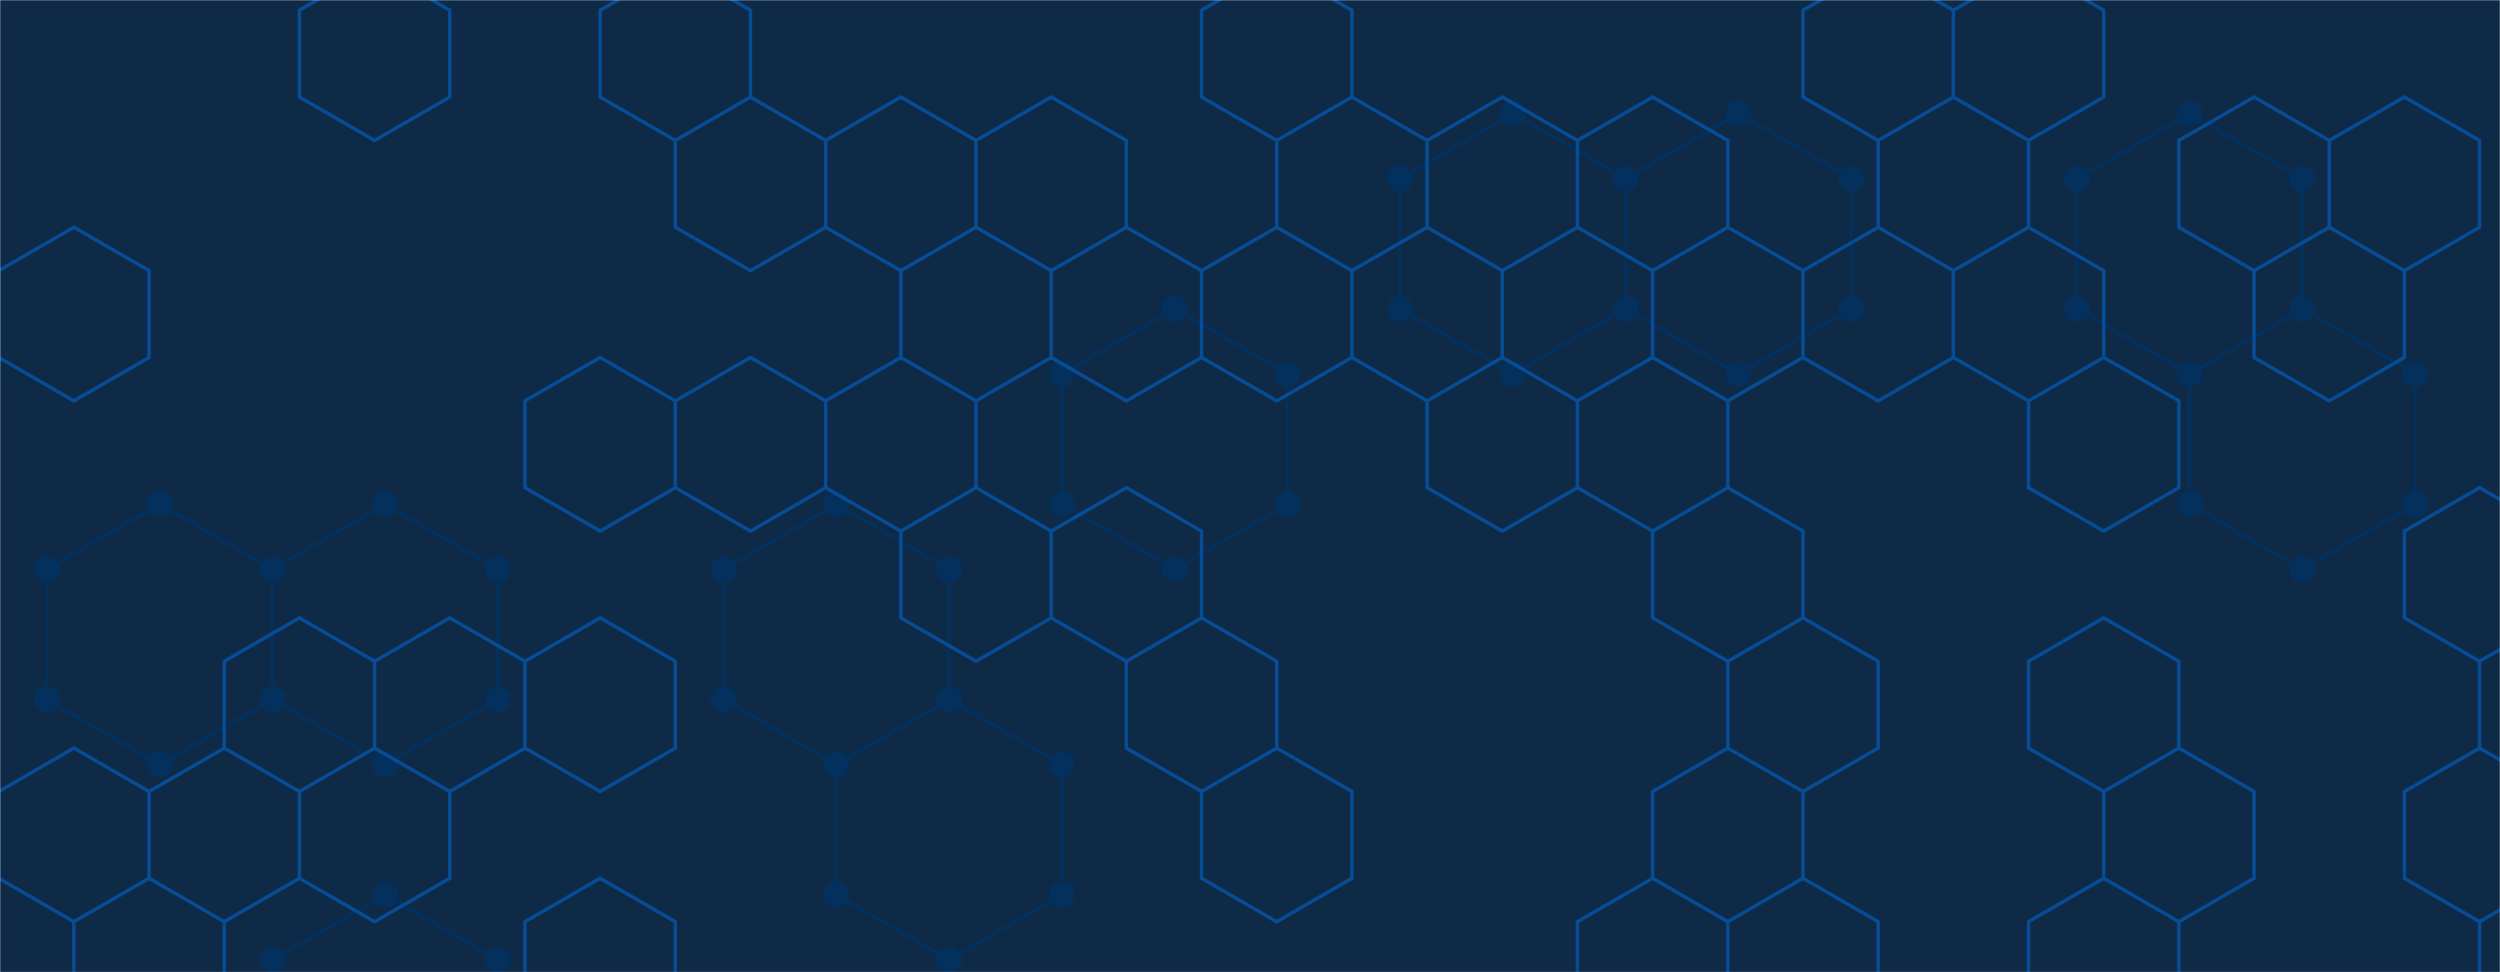 <svg xmlns="http://www.w3.org/2000/svg" version="1.1" xmlns:xlink="http://www.w3.org/1999/xlink" xmlns:svgjs="http://svgjs.dev/svgjs" width="1440" height="560" preserveAspectRatio="none" viewBox="0 0 1440 560"><g mask="url(&quot;#SvgjsMask1000&quot;)" fill="none"><rect width="1440" height="560" x="0" y="0" fill="#0e2a47"></rect><path d="M92.02 290.4L156.98 327.9L156.98 402.9L92.02 440.4L27.07 402.9L27.07 327.9zM221.93 290.4L286.88 327.9L286.88 402.9L221.93 440.4L156.98 402.9L156.98 327.9zM221.93 515.4L286.88 552.9L286.88 627.9L221.93 665.4L156.98 627.9L156.98 552.9zM481.75 290.4L546.7 327.9L546.7 402.9L481.75 440.4L416.79 402.9L416.79 327.9zM546.7 402.9L611.65 440.4L611.65 515.4L546.7 552.9L481.75 515.4L481.75 440.4zM676.61 177.9L741.56 215.4L741.56 290.4L676.61 327.9L611.65 290.4L611.65 215.4zM871.47 65.4L936.42 102.9L936.42 177.9L871.47 215.4L806.51 177.9L806.51 102.9zM1001.38 65.4L1066.33 102.9L1066.33 177.9L1001.38 215.4L936.42 177.9L936.42 102.9zM1261.19 65.4L1326.14 102.9L1326.14 177.9L1261.19 215.4L1196.24 177.9L1196.24 102.9zM1326.14 177.9L1391.1 215.4L1391.1 290.4L1326.14 327.9L1261.19 290.4L1261.19 215.4z" stroke="#03305d" stroke-width="2"></path><path d="M84.52 290.4 a7.5 7.5 0 1 0 15 0 a7.5 7.5 0 1 0 -15 0zM149.48 327.9 a7.5 7.5 0 1 0 15 0 a7.5 7.5 0 1 0 -15 0zM149.48 402.9 a7.5 7.5 0 1 0 15 0 a7.5 7.5 0 1 0 -15 0zM84.52 440.4 a7.5 7.5 0 1 0 15 0 a7.5 7.5 0 1 0 -15 0zM19.57 402.9 a7.5 7.5 0 1 0 15 0 a7.5 7.5 0 1 0 -15 0zM19.57 327.9 a7.5 7.5 0 1 0 15 0 a7.5 7.5 0 1 0 -15 0zM214.43 290.4 a7.5 7.5 0 1 0 15 0 a7.5 7.5 0 1 0 -15 0zM279.38 327.9 a7.5 7.5 0 1 0 15 0 a7.5 7.5 0 1 0 -15 0zM279.38 402.9 a7.5 7.5 0 1 0 15 0 a7.5 7.5 0 1 0 -15 0zM214.43 440.4 a7.5 7.5 0 1 0 15 0 a7.5 7.5 0 1 0 -15 0zM214.43 515.4 a7.5 7.5 0 1 0 15 0 a7.5 7.5 0 1 0 -15 0zM279.38 552.9 a7.5 7.5 0 1 0 15 0 a7.5 7.5 0 1 0 -15 0zM279.38 627.9 a7.5 7.5 0 1 0 15 0 a7.5 7.5 0 1 0 -15 0zM214.43 665.4 a7.5 7.5 0 1 0 15 0 a7.5 7.5 0 1 0 -15 0zM149.48 627.9 a7.5 7.5 0 1 0 15 0 a7.5 7.5 0 1 0 -15 0zM149.48 552.9 a7.5 7.5 0 1 0 15 0 a7.5 7.5 0 1 0 -15 0zM474.25 290.4 a7.5 7.5 0 1 0 15 0 a7.5 7.5 0 1 0 -15 0zM539.2 327.9 a7.5 7.5 0 1 0 15 0 a7.5 7.5 0 1 0 -15 0zM539.2 402.9 a7.5 7.5 0 1 0 15 0 a7.5 7.5 0 1 0 -15 0zM474.25 440.4 a7.5 7.5 0 1 0 15 0 a7.5 7.5 0 1 0 -15 0zM409.29 402.9 a7.5 7.5 0 1 0 15 0 a7.5 7.5 0 1 0 -15 0zM409.29 327.9 a7.5 7.5 0 1 0 15 0 a7.5 7.5 0 1 0 -15 0zM604.15 440.4 a7.5 7.5 0 1 0 15 0 a7.5 7.5 0 1 0 -15 0zM604.15 515.4 a7.5 7.5 0 1 0 15 0 a7.5 7.5 0 1 0 -15 0zM539.2 552.9 a7.5 7.5 0 1 0 15 0 a7.5 7.5 0 1 0 -15 0zM474.25 515.4 a7.5 7.5 0 1 0 15 0 a7.5 7.5 0 1 0 -15 0zM669.11 177.9 a7.5 7.5 0 1 0 15 0 a7.5 7.5 0 1 0 -15 0zM734.06 215.4 a7.5 7.5 0 1 0 15 0 a7.5 7.5 0 1 0 -15 0zM734.06 290.4 a7.5 7.5 0 1 0 15 0 a7.5 7.5 0 1 0 -15 0zM669.11 327.9 a7.5 7.5 0 1 0 15 0 a7.5 7.5 0 1 0 -15 0zM604.15 290.4 a7.5 7.5 0 1 0 15 0 a7.5 7.5 0 1 0 -15 0zM604.15 215.4 a7.5 7.5 0 1 0 15 0 a7.5 7.5 0 1 0 -15 0zM863.97 65.4 a7.5 7.5 0 1 0 15 0 a7.5 7.5 0 1 0 -15 0zM928.92 102.9 a7.5 7.5 0 1 0 15 0 a7.5 7.5 0 1 0 -15 0zM928.92 177.9 a7.5 7.5 0 1 0 15 0 a7.5 7.5 0 1 0 -15 0zM863.97 215.4 a7.5 7.5 0 1 0 15 0 a7.5 7.5 0 1 0 -15 0zM799.01 177.9 a7.5 7.5 0 1 0 15 0 a7.5 7.5 0 1 0 -15 0zM799.01 102.9 a7.5 7.5 0 1 0 15 0 a7.5 7.5 0 1 0 -15 0zM993.88 65.4 a7.5 7.5 0 1 0 15 0 a7.5 7.5 0 1 0 -15 0zM1058.83 102.9 a7.5 7.5 0 1 0 15 0 a7.5 7.5 0 1 0 -15 0zM1058.83 177.9 a7.5 7.5 0 1 0 15 0 a7.5 7.5 0 1 0 -15 0zM993.88 215.4 a7.5 7.5 0 1 0 15 0 a7.5 7.5 0 1 0 -15 0zM1253.69 65.4 a7.5 7.5 0 1 0 15 0 a7.5 7.5 0 1 0 -15 0zM1318.64 102.9 a7.5 7.5 0 1 0 15 0 a7.5 7.5 0 1 0 -15 0zM1318.64 177.9 a7.5 7.5 0 1 0 15 0 a7.5 7.5 0 1 0 -15 0zM1253.69 215.4 a7.5 7.5 0 1 0 15 0 a7.5 7.5 0 1 0 -15 0zM1188.74 177.9 a7.5 7.5 0 1 0 15 0 a7.5 7.5 0 1 0 -15 0zM1188.74 102.9 a7.5 7.5 0 1 0 15 0 a7.5 7.5 0 1 0 -15 0zM1383.6 215.4 a7.5 7.5 0 1 0 15 0 a7.5 7.5 0 1 0 -15 0zM1383.6 290.4 a7.5 7.5 0 1 0 15 0 a7.5 7.5 0 1 0 -15 0zM1318.64 327.9 a7.5 7.5 0 1 0 15 0 a7.5 7.5 0 1 0 -15 0zM1253.69 290.4 a7.5 7.5 0 1 0 15 0 a7.5 7.5 0 1 0 -15 0z" fill="#03305d"></path><path d="M42.55 130.9L85.85 155.9L85.85 205.9L42.55 230.9L-0.75 205.9L-0.75 155.9zM42.55 430.9L85.85 455.9L85.85 505.9L42.55 530.9L-0.75 505.9L-0.75 455.9zM85.85 505.9L129.16 530.9L129.16 580.9L85.85 605.9L42.55 580.9L42.55 530.9zM172.46 355.9L215.76 380.9L215.76 430.9L172.46 455.9L129.16 430.9L129.16 380.9zM129.16 430.9L172.46 455.9L172.46 505.9L129.16 530.9L85.85 505.9L85.85 455.9zM215.76 -19.1L259.06 5.9L259.06 55.9L215.76 80.9L172.46 55.9L172.46 5.9zM259.06 355.9L302.37 380.9L302.37 430.9L259.06 455.9L215.76 430.9L215.76 380.9zM215.76 430.9L259.06 455.9L259.06 505.9L215.76 530.9L172.46 505.9L172.46 455.9zM345.67 205.9L388.97 230.9L388.97 280.9L345.67 305.9L302.37 280.9L302.37 230.9zM345.67 355.9L388.97 380.9L388.97 430.9L345.67 455.9L302.37 430.9L302.37 380.9zM345.67 505.9L388.97 530.9L388.97 580.9L345.67 605.9L302.37 580.9L302.37 530.9zM388.97 -19.1L432.27 5.9L432.27 55.9L388.97 80.9L345.67 55.9L345.67 5.9zM432.27 55.9L475.58 80.9L475.58 130.9L432.27 155.9L388.97 130.9L388.97 80.9zM432.27 205.9L475.58 230.9L475.58 280.9L432.27 305.9L388.97 280.9L388.97 230.9zM518.88 55.9L562.18 80.9L562.18 130.9L518.88 155.9L475.58 130.9L475.58 80.9zM518.88 205.9L562.18 230.9L562.18 280.9L518.88 305.9L475.58 280.9L475.58 230.9zM605.48 55.9L648.78 80.9L648.78 130.9L605.48 155.9L562.18 130.9L562.18 80.9zM562.18 130.9L605.48 155.9L605.48 205.9L562.18 230.9L518.88 205.9L518.88 155.9zM562.18 280.9L605.48 305.9L605.48 355.9L562.18 380.9L518.88 355.9L518.88 305.9zM648.78 130.9L692.09 155.9L692.09 205.9L648.78 230.9L605.48 205.9L605.48 155.9zM648.78 280.9L692.09 305.9L692.09 355.9L648.78 380.9L605.48 355.9L605.48 305.9zM692.09 355.9L735.39 380.9L735.39 430.9L692.09 455.9L648.78 430.9L648.78 380.9zM735.39 -19.1L778.69 5.9L778.69 55.9L735.39 80.9L692.09 55.9L692.09 5.9zM778.69 55.9L822 80.9L822 130.9L778.69 155.9L735.39 130.9L735.39 80.9zM735.39 130.9L778.69 155.9L778.69 205.9L735.39 230.9L692.09 205.9L692.09 155.9zM735.39 430.9L778.69 455.9L778.69 505.9L735.39 530.9L692.09 505.9L692.09 455.9zM865.3 55.9L908.6 80.9L908.6 130.9L865.3 155.9L822 130.9L822 80.9zM822 130.9L865.3 155.9L865.3 205.9L822 230.9L778.69 205.9L778.69 155.9zM865.3 205.9L908.6 230.9L908.6 280.9L865.3 305.9L822 280.9L822 230.9zM951.9 55.9L995.21 80.9L995.21 130.9L951.9 155.9L908.6 130.9L908.6 80.9zM908.6 130.9L951.9 155.9L951.9 205.9L908.6 230.9L865.3 205.9L865.3 155.9zM951.9 205.9L995.21 230.9L995.21 280.9L951.9 305.9L908.6 280.9L908.6 230.9zM951.9 505.9L995.21 530.9L995.21 580.9L951.9 605.9L908.6 580.9L908.6 530.9zM995.21 130.9L1038.51 155.9L1038.51 205.9L995.21 230.9L951.9 205.9L951.9 155.9zM995.21 280.9L1038.51 305.9L1038.51 355.9L995.21 380.9L951.9 355.9L951.9 305.9zM1038.51 355.9L1081.81 380.9L1081.81 430.9L1038.51 455.9L995.21 430.9L995.21 380.9zM995.21 430.9L1038.51 455.9L1038.51 505.9L995.21 530.9L951.9 505.9L951.9 455.9zM1038.51 505.9L1081.81 530.9L1081.81 580.9L1038.51 605.9L995.21 580.9L995.21 530.9zM1081.81 -19.1L1125.11 5.9L1125.11 55.9L1081.81 80.9L1038.51 55.9L1038.51 5.9zM1125.11 55.9L1168.41 80.9L1168.41 130.9L1125.11 155.9L1081.81 130.9L1081.81 80.9zM1081.81 130.9L1125.11 155.9L1125.11 205.9L1081.81 230.9L1038.51 205.9L1038.51 155.9zM1168.41 -19.1L1211.72 5.9L1211.72 55.9L1168.41 80.9L1125.11 55.9L1125.11 5.9zM1168.41 130.9L1211.72 155.9L1211.72 205.9L1168.41 230.9L1125.11 205.9L1125.11 155.9zM1211.72 205.9L1255.02 230.9L1255.02 280.9L1211.72 305.9L1168.41 280.9L1168.41 230.9zM1211.72 355.9L1255.02 380.9L1255.02 430.9L1211.72 455.9L1168.41 430.9L1168.41 380.9zM1211.72 505.9L1255.02 530.9L1255.02 580.9L1211.72 605.9L1168.41 580.9L1168.41 530.9zM1298.32 55.9L1341.63 80.9L1341.63 130.9L1298.32 155.9L1255.02 130.9L1255.02 80.9zM1255.02 430.9L1298.32 455.9L1298.32 505.9L1255.02 530.9L1211.72 505.9L1211.72 455.9zM1384.93 55.9L1428.23 80.9L1428.23 130.9L1384.93 155.9L1341.63 130.9L1341.63 80.9zM1341.63 130.9L1384.93 155.9L1384.93 205.9L1341.63 230.9L1298.32 205.9L1298.32 155.9zM1428.23 280.9L1471.53 305.9L1471.53 355.9L1428.23 380.9L1384.93 355.9L1384.93 305.9zM1471.53 355.9L1514.84 380.9L1514.84 430.9L1471.53 455.9L1428.23 430.9L1428.23 380.9zM1428.23 430.9L1471.53 455.9L1471.53 505.9L1428.23 530.9L1384.93 505.9L1384.93 455.9zM1471.53 505.9L1514.84 530.9L1514.84 580.9L1471.53 605.9L1428.23 580.9L1428.23 530.9z" stroke="rgba(6, 80, 156, 0.93)" stroke-width="2"></path></g><defs><mask id="SvgjsMask1000"><rect width="1440" height="560" fill="#ffffff"></rect></mask></defs></svg>